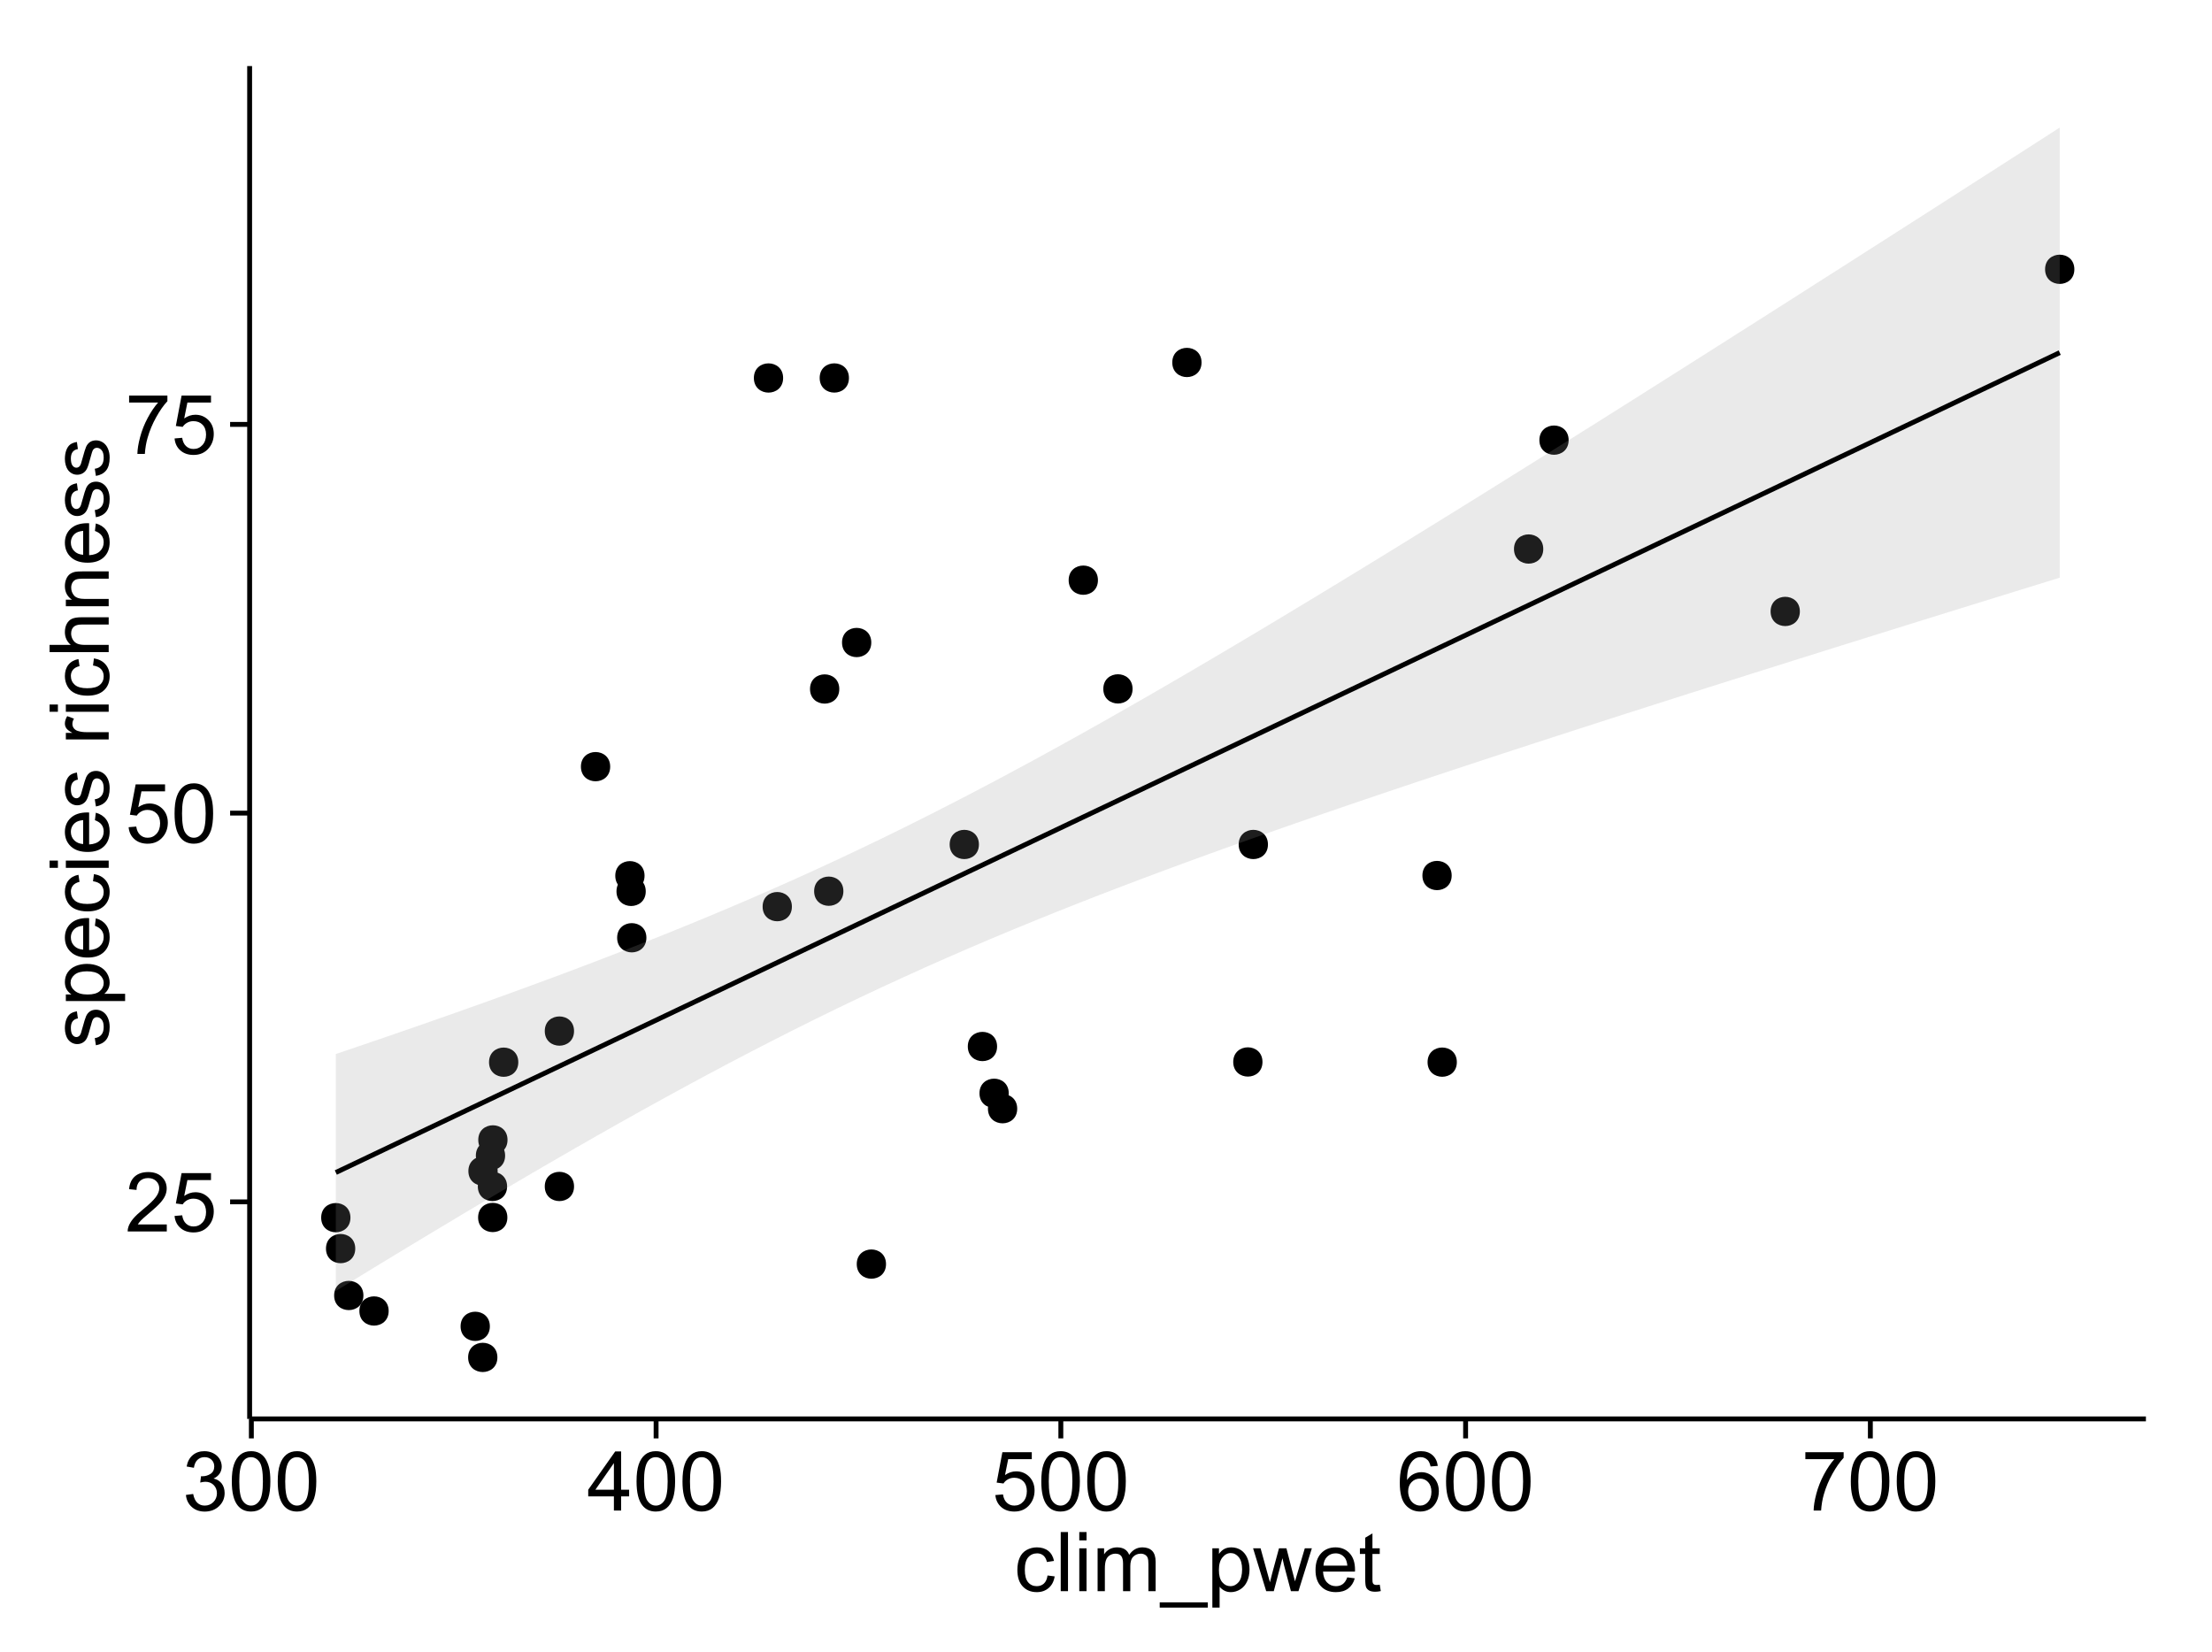 <?xml version="1.0" encoding="UTF-8"?>
<svg xmlns="http://www.w3.org/2000/svg" xmlns:xlink="http://www.w3.org/1999/xlink" width="482pt" height="360pt" viewBox="0 0 482 360" version="1.1">
<defs>
<g>
<symbol overflow="visible" id="glyph0-0">
<path style="stroke:none;" d="M 9.062 -1.52 L 9.062 0 L 0.547 0 C 0.531 -0.379 0.594 -0.742 0.73 -1.098 C 0.945 -1.676 1.293 -2.25 1.77 -2.812 C 2.246 -3.375 2.934 -4.023 3.84 -4.766 C 5.238 -5.906 6.188 -6.816 6.68 -7.492 C 7.172 -8.16 7.418 -8.793 7.418 -9.395 C 7.418 -10.02 7.191 -10.551 6.746 -10.98 C 6.293 -11.41 5.711 -11.625 4.992 -11.629 C 4.23 -11.625 3.621 -11.395 3.164 -10.941 C 2.703 -10.48 2.469 -9.848 2.469 -9.043 L 0.844 -9.211 C 0.953 -10.422 1.371 -11.344 2.102 -11.984 C 2.824 -12.617 3.801 -12.938 5.027 -12.938 C 6.262 -12.938 7.238 -12.594 7.961 -11.91 C 8.68 -11.223 9.039 -10.371 9.043 -9.359 C 9.039 -8.84 8.934 -8.336 8.727 -7.84 C 8.512 -7.34 8.164 -6.812 7.676 -6.266 C 7.188 -5.711 6.375 -4.957 5.238 -4 C 4.285 -3.199 3.676 -2.66 3.41 -2.379 C 3.141 -2.094 2.918 -1.805 2.742 -1.52 Z M 9.062 -1.52 "/>
</symbol>
<symbol overflow="visible" id="glyph0-1">
<path style="stroke:none;" d="M 0.746 -3.375 L 2.406 -3.516 C 2.527 -2.707 2.812 -2.098 3.266 -1.691 C 3.711 -1.281 4.254 -1.078 4.887 -1.082 C 5.648 -1.078 6.293 -1.363 6.82 -1.941 C 7.344 -2.512 7.605 -3.273 7.609 -4.227 C 7.605 -5.125 7.352 -5.84 6.848 -6.363 C 6.34 -6.883 5.676 -7.141 4.859 -7.145 C 4.344 -7.141 3.887 -7.027 3.48 -6.797 C 3.07 -6.566 2.746 -6.266 2.516 -5.898 L 1.027 -6.09 L 2.277 -12.711 L 8.684 -12.711 L 8.684 -11.195 L 3.543 -11.195 L 2.848 -7.734 C 3.621 -8.273 4.43 -8.543 5.281 -8.543 C 6.402 -8.543 7.352 -8.152 8.129 -7.371 C 8.898 -6.59 9.285 -5.586 9.289 -4.367 C 9.285 -3.195 8.945 -2.188 8.27 -1.344 C 7.441 -0.301 6.316 0.215 4.887 0.219 C 3.715 0.215 2.758 -0.109 2.016 -0.766 C 1.273 -1.418 0.848 -2.289 0.746 -3.375 Z M 0.746 -3.375 "/>
</symbol>
<symbol overflow="visible" id="glyph0-2">
<path style="stroke:none;" d="M 0.746 -6.355 C 0.742 -7.875 0.898 -9.102 1.215 -10.031 C 1.527 -10.961 1.996 -11.676 2.613 -12.18 C 3.23 -12.684 4.008 -12.938 4.949 -12.938 C 5.637 -12.938 6.242 -12.797 6.766 -12.52 C 7.285 -12.238 7.715 -11.836 8.059 -11.316 C 8.395 -10.789 8.664 -10.152 8.859 -9.398 C 9.051 -8.645 9.145 -7.629 9.148 -6.355 C 9.145 -4.84 8.992 -3.617 8.684 -2.691 C 8.371 -1.762 7.906 -1.047 7.289 -0.539 C 6.672 -0.035 5.891 0.215 4.949 0.219 C 3.703 0.215 2.727 -0.227 2.023 -1.117 C 1.168 -2.188 0.742 -3.934 0.746 -6.355 Z M 2.375 -6.355 C 2.371 -4.234 2.621 -2.824 3.117 -2.129 C 3.609 -1.426 4.219 -1.078 4.949 -1.082 C 5.672 -1.078 6.281 -1.43 6.781 -2.137 C 7.273 -2.836 7.523 -4.242 7.523 -6.355 C 7.523 -8.473 7.273 -9.883 6.781 -10.582 C 6.281 -11.277 5.664 -11.625 4.93 -11.629 C 4.199 -11.625 3.621 -11.316 3.191 -10.703 C 2.645 -9.918 2.371 -8.469 2.375 -6.355 Z M 2.375 -6.355 "/>
</symbol>
<symbol overflow="visible" id="glyph0-3">
<path style="stroke:none;" d="M 0.852 -11.195 L 0.852 -12.719 L 9.195 -12.719 L 9.195 -11.488 C 8.367 -10.613 7.555 -9.453 6.754 -8.008 C 5.945 -6.559 5.324 -5.07 4.887 -3.543 C 4.57 -2.461 4.367 -1.281 4.281 0 L 2.656 0 C 2.668 -1.012 2.867 -2.234 3.25 -3.672 C 3.629 -5.105 4.176 -6.492 4.891 -7.828 C 5.602 -9.16 6.359 -10.281 7.164 -11.195 Z M 0.852 -11.195 "/>
</symbol>
<symbol overflow="visible" id="glyph0-4">
<path style="stroke:none;" d="M 0.758 -3.402 L 2.336 -3.613 C 2.516 -2.711 2.824 -2.062 3.266 -1.672 C 3.699 -1.273 4.23 -1.078 4.859 -1.082 C 5.602 -1.078 6.23 -1.336 6.746 -1.855 C 7.254 -2.367 7.512 -3.004 7.516 -3.77 C 7.512 -4.492 7.273 -5.094 6.801 -5.566 C 6.324 -6.035 5.723 -6.27 4.992 -6.273 C 4.691 -6.27 4.316 -6.211 3.875 -6.102 L 4.051 -7.488 C 4.152 -7.473 4.238 -7.465 4.305 -7.469 C 4.977 -7.465 5.582 -7.641 6.125 -7.996 C 6.66 -8.344 6.93 -8.887 6.934 -9.625 C 6.93 -10.199 6.734 -10.68 6.344 -11.062 C 5.949 -11.445 5.441 -11.637 4.824 -11.637 C 4.207 -11.637 3.695 -11.441 3.285 -11.055 C 2.875 -10.668 2.613 -10.09 2.496 -9.316 L 0.914 -9.598 C 1.105 -10.656 1.543 -11.477 2.23 -12.062 C 2.914 -12.645 3.766 -12.938 4.789 -12.938 C 5.488 -12.938 6.137 -12.785 6.73 -12.484 C 7.32 -12.18 7.773 -11.77 8.09 -11.25 C 8.402 -10.727 8.559 -10.172 8.562 -9.59 C 8.559 -9.031 8.41 -8.523 8.113 -8.066 C 7.812 -7.609 7.371 -7.246 6.785 -6.977 C 7.547 -6.801 8.137 -6.438 8.562 -5.883 C 8.98 -5.328 9.191 -4.633 9.195 -3.805 C 9.191 -2.676 8.781 -1.723 7.965 -0.945 C 7.141 -0.164 6.105 0.223 4.852 0.227 C 3.719 0.223 2.777 -0.109 2.035 -0.781 C 1.285 -1.453 0.859 -2.328 0.758 -3.402 Z M 0.758 -3.402 "/>
</symbol>
<symbol overflow="visible" id="glyph0-5">
<path style="stroke:none;" d="M 5.82 0 L 5.82 -3.086 L 0.227 -3.086 L 0.227 -4.535 L 6.109 -12.883 L 7.398 -12.883 L 7.398 -4.535 L 9.141 -4.535 L 9.141 -3.086 L 7.398 -3.086 L 7.398 0 Z M 5.82 -4.535 L 5.82 -10.344 L 1.785 -4.535 Z M 5.82 -4.535 "/>
</symbol>
<symbol overflow="visible" id="glyph0-6">
<path style="stroke:none;" d="M 8.957 -9.73 L 7.383 -9.605 C 7.242 -10.223 7.043 -10.676 6.785 -10.961 C 6.355 -11.41 5.828 -11.637 5.203 -11.637 C 4.695 -11.637 4.25 -11.496 3.875 -11.215 C 3.375 -10.852 2.984 -10.32 2.695 -9.625 C 2.406 -8.926 2.258 -7.934 2.25 -6.645 C 2.629 -7.223 3.094 -7.652 3.645 -7.938 C 4.195 -8.215 4.773 -8.355 5.379 -8.359 C 6.434 -8.355 7.328 -7.969 8.07 -7.195 C 8.809 -6.418 9.18 -5.414 9.184 -4.184 C 9.18 -3.371 9.008 -2.617 8.66 -1.926 C 8.312 -1.23 7.832 -0.699 7.227 -0.332 C 6.613 0.035 5.922 0.215 5.148 0.219 C 3.828 0.215 2.754 -0.266 1.922 -1.234 C 1.09 -2.199 0.672 -3.797 0.676 -6.031 C 0.672 -8.516 1.133 -10.328 2.055 -11.461 C 2.855 -12.445 3.938 -12.938 5.301 -12.938 C 6.312 -12.938 7.141 -12.652 7.789 -12.086 C 8.434 -11.516 8.824 -10.73 8.957 -9.73 Z M 2.496 -4.176 C 2.496 -3.629 2.609 -3.105 2.844 -2.609 C 3.07 -2.109 3.395 -1.73 3.812 -1.473 C 4.227 -1.207 4.664 -1.078 5.125 -1.082 C 5.789 -1.078 6.363 -1.348 6.844 -1.891 C 7.324 -2.426 7.562 -3.156 7.566 -4.086 C 7.562 -4.973 7.328 -5.676 6.855 -6.191 C 6.379 -6.703 5.781 -6.961 5.062 -6.961 C 4.348 -6.961 3.738 -6.703 3.242 -6.191 C 2.742 -5.676 2.496 -5.004 2.496 -4.176 Z M 2.496 -4.176 "/>
</symbol>
<symbol overflow="visible" id="glyph0-7">
<path style="stroke:none;" d="M 7.277 -3.418 L 8.832 -3.219 C 8.66 -2.141 8.227 -1.301 7.527 -0.699 C 6.824 -0.09 5.965 0.211 4.949 0.211 C 3.668 0.211 2.641 -0.203 1.867 -1.039 C 1.09 -1.871 0.703 -3.07 0.703 -4.633 C 0.703 -5.637 0.867 -6.52 1.203 -7.277 C 1.531 -8.031 2.039 -8.598 2.727 -8.977 C 3.406 -9.355 4.152 -9.543 4.957 -9.547 C 5.969 -9.543 6.797 -9.289 7.441 -8.777 C 8.086 -8.262 8.5 -7.531 8.684 -6.594 L 7.145 -6.355 C 6.996 -6.98 6.738 -7.453 6.367 -7.77 C 5.992 -8.082 5.543 -8.238 5.02 -8.242 C 4.219 -8.238 3.57 -7.953 3.074 -7.387 C 2.574 -6.812 2.324 -5.91 2.328 -4.676 C 2.324 -3.422 2.566 -2.508 3.047 -1.941 C 3.527 -1.371 4.152 -1.09 4.93 -1.09 C 5.547 -1.09 6.066 -1.277 6.484 -1.66 C 6.898 -2.039 7.164 -2.625 7.277 -3.418 Z M 7.277 -3.418 "/>
</symbol>
<symbol overflow="visible" id="glyph0-8">
<path style="stroke:none;" d="M 1.152 0 L 1.152 -12.883 L 2.734 -12.883 L 2.734 0 Z M 1.152 0 "/>
</symbol>
<symbol overflow="visible" id="glyph0-9">
<path style="stroke:none;" d="M 1.195 -11.066 L 1.195 -12.883 L 2.777 -12.883 L 2.777 -11.066 Z M 1.195 0 L 1.195 -9.336 L 2.777 -9.336 L 2.777 0 Z M 1.195 0 "/>
</symbol>
<symbol overflow="visible" id="glyph0-10">
<path style="stroke:none;" d="M 1.188 0 L 1.188 -9.336 L 2.602 -9.336 L 2.602 -8.023 C 2.891 -8.477 3.277 -8.848 3.77 -9.129 C 4.254 -9.406 4.809 -9.543 5.43 -9.547 C 6.121 -9.543 6.688 -9.398 7.133 -9.113 C 7.57 -8.824 7.883 -8.426 8.07 -7.91 C 8.805 -9 9.766 -9.543 10.953 -9.547 C 11.875 -9.543 12.586 -9.289 13.086 -8.777 C 13.582 -8.262 13.832 -7.469 13.836 -6.406 L 13.836 0 L 12.262 0 L 12.262 -5.879 C 12.258 -6.508 12.207 -6.965 12.105 -7.246 C 12.004 -7.523 11.816 -7.746 11.547 -7.918 C 11.277 -8.082 10.961 -8.168 10.602 -8.172 C 9.941 -8.168 9.398 -7.949 8.965 -7.516 C 8.527 -7.078 8.309 -6.379 8.312 -5.422 L 8.312 0 L 6.734 0 L 6.734 -6.062 C 6.73 -6.762 6.602 -7.289 6.348 -7.645 C 6.086 -7.992 5.664 -8.168 5.078 -8.172 C 4.633 -8.168 4.223 -8.051 3.844 -7.82 C 3.465 -7.582 3.191 -7.238 3.023 -6.793 C 2.852 -6.34 2.766 -5.691 2.77 -4.844 L 2.77 0 Z M 1.188 0 "/>
</symbol>
<symbol overflow="visible" id="glyph0-11">
<path style="stroke:none;" d="M -0.273 3.578 L -0.273 2.434 L 10.211 2.434 L 10.211 3.578 Z M -0.273 3.578 "/>
</symbol>
<symbol overflow="visible" id="glyph0-12">
<path style="stroke:none;" d="M 1.188 3.578 L 1.188 -9.336 L 2.629 -9.336 L 2.629 -8.121 C 2.965 -8.594 3.348 -8.949 3.777 -9.188 C 4.203 -9.426 4.723 -9.543 5.336 -9.547 C 6.129 -9.543 6.832 -9.34 7.445 -8.93 C 8.051 -8.516 8.512 -7.934 8.824 -7.191 C 9.133 -6.441 9.285 -5.625 9.289 -4.738 C 9.285 -3.781 9.113 -2.922 8.773 -2.156 C 8.43 -1.391 7.934 -0.805 7.281 -0.398 C 6.625 0.008 5.938 0.211 5.219 0.211 C 4.691 0.211 4.219 0.102 3.801 -0.121 C 3.379 -0.344 3.035 -0.625 2.77 -0.969 L 2.77 3.578 Z M 2.617 -4.613 C 2.613 -3.41 2.855 -2.523 3.348 -1.949 C 3.832 -1.375 4.422 -1.09 5.117 -1.09 C 5.816 -1.09 6.418 -1.387 6.922 -1.98 C 7.418 -2.574 7.668 -3.496 7.672 -4.746 C 7.668 -5.934 7.426 -6.824 6.938 -7.418 C 6.445 -8.008 5.859 -8.301 5.188 -8.305 C 4.508 -8.301 3.91 -7.988 3.395 -7.359 C 2.871 -6.727 2.613 -5.809 2.617 -4.613 Z M 2.617 -4.613 "/>
</symbol>
<symbol overflow="visible" id="glyph0-13">
<path style="stroke:none;" d="M 2.91 0 L 0.055 -9.336 L 1.688 -9.336 L 3.172 -3.945 L 3.727 -1.941 C 3.75 -2.039 3.91 -2.684 4.211 -3.867 L 5.695 -9.336 L 7.32 -9.336 L 8.719 -3.922 L 9.184 -2.137 L 9.719 -3.938 L 11.32 -9.336 L 12.859 -9.336 L 9.941 0 L 8.297 0 L 6.812 -5.59 L 6.453 -7.18 L 4.562 0 Z M 2.91 0 "/>
</symbol>
<symbol overflow="visible" id="glyph0-14">
<path style="stroke:none;" d="M 7.578 -3.008 L 9.211 -2.805 C 8.953 -1.848 8.473 -1.105 7.777 -0.578 C 7.078 -0.051 6.188 0.211 5.105 0.211 C 3.738 0.211 2.656 -0.207 1.859 -1.051 C 1.055 -1.887 0.656 -3.066 0.66 -4.586 C 0.656 -6.156 1.059 -7.375 1.871 -8.246 C 2.676 -9.109 3.727 -9.543 5.02 -9.547 C 6.266 -9.543 7.285 -9.117 8.078 -8.27 C 8.867 -7.418 9.262 -6.223 9.266 -4.684 C 9.262 -4.586 9.258 -4.445 9.254 -4.262 L 2.293 -4.262 C 2.348 -3.234 2.641 -2.449 3.164 -1.906 C 3.684 -1.359 4.332 -1.09 5.117 -1.09 C 5.691 -1.09 6.188 -1.242 6.598 -1.547 C 7.008 -1.852 7.332 -2.336 7.578 -3.008 Z M 2.383 -5.562 L 7.594 -5.562 C 7.523 -6.344 7.324 -6.934 6.996 -7.328 C 6.492 -7.934 5.836 -8.238 5.035 -8.242 C 4.305 -8.238 3.695 -7.996 3.203 -7.512 C 2.707 -7.027 2.434 -6.375 2.383 -5.562 Z M 2.383 -5.562 "/>
</symbol>
<symbol overflow="visible" id="glyph0-15">
<path style="stroke:none;" d="M 4.641 -1.414 L 4.867 -0.016 C 4.422 0.078 4.023 0.121 3.672 0.125 C 3.098 0.121 2.652 0.035 2.336 -0.148 C 2.02 -0.328 1.797 -0.566 1.668 -0.863 C 1.539 -1.156 1.477 -1.781 1.477 -2.734 L 1.477 -8.102 L 0.316 -8.102 L 0.316 -9.336 L 1.477 -9.336 L 1.477 -11.645 L 3.051 -12.594 L 3.051 -9.336 L 4.641 -9.336 L 4.641 -8.102 L 3.051 -8.102 L 3.051 -2.645 C 3.047 -2.191 3.074 -1.902 3.133 -1.773 C 3.188 -1.645 3.277 -1.543 3.406 -1.465 C 3.527 -1.387 3.707 -1.348 3.945 -1.352 C 4.117 -1.348 4.352 -1.367 4.641 -1.414 Z M 4.641 -1.414 "/>
</symbol>
<symbol overflow="visible" id="glyph1-0">
<path style="stroke:none;" d="M -2.785 -0.555 L -3.031 -2.117 C -2.402 -2.203 -1.922 -2.449 -1.59 -2.852 C -1.254 -3.25 -1.09 -3.812 -1.09 -4.535 C -1.09 -5.262 -1.234 -5.801 -1.531 -6.152 C -1.824 -6.504 -2.172 -6.68 -2.574 -6.68 C -2.926 -6.68 -3.207 -6.523 -3.418 -6.215 C -3.555 -5.996 -3.734 -5.457 -3.953 -4.598 C -4.246 -3.434 -4.5 -2.629 -4.715 -2.184 C -4.926 -1.734 -5.223 -1.395 -5.602 -1.164 C -5.98 -0.93 -6.398 -0.812 -6.855 -0.816 C -7.27 -0.812 -7.652 -0.91 -8.012 -1.102 C -8.363 -1.293 -8.66 -1.551 -8.895 -1.883 C -9.074 -2.125 -9.227 -2.461 -9.355 -2.887 C -9.48 -3.309 -9.543 -3.766 -9.547 -4.254 C -9.543 -4.984 -9.438 -5.625 -9.23 -6.184 C -9.016 -6.734 -8.73 -7.145 -8.371 -7.41 C -8.008 -7.672 -7.527 -7.852 -6.926 -7.953 L -6.715 -6.406 C -7.195 -6.332 -7.57 -6.129 -7.84 -5.797 C -8.105 -5.457 -8.238 -4.98 -8.242 -4.367 C -8.238 -3.637 -8.117 -3.121 -7.883 -2.812 C -7.641 -2.5 -7.359 -2.344 -7.039 -2.348 C -6.832 -2.344 -6.648 -2.406 -6.484 -2.539 C -6.312 -2.664 -6.172 -2.867 -6.062 -3.148 C -6.004 -3.301 -5.871 -3.766 -5.66 -4.543 C -5.359 -5.66 -5.113 -6.441 -4.926 -6.887 C -4.734 -7.324 -4.457 -7.672 -4.094 -7.926 C -3.73 -8.176 -3.281 -8.301 -2.742 -8.305 C -2.211 -8.301 -1.711 -8.148 -1.25 -7.844 C -0.781 -7.535 -0.422 -7.09 -0.172 -6.512 C 0.086 -5.926 0.211 -5.27 0.211 -4.543 C 0.211 -3.328 -0.039 -2.406 -0.543 -1.77 C -1.047 -1.133 -1.793 -0.727 -2.785 -0.555 Z M -2.785 -0.555 "/>
</symbol>
<symbol overflow="visible" id="glyph1-1">
<path style="stroke:none;" d="M 3.578 -1.188 L -9.336 -1.188 L -9.336 -2.629 L -8.121 -2.629 C -8.594 -2.965 -8.949 -3.348 -9.188 -3.777 C -9.426 -4.203 -9.543 -4.723 -9.547 -5.336 C -9.543 -6.129 -9.34 -6.832 -8.93 -7.445 C -8.516 -8.051 -7.934 -8.512 -7.191 -8.824 C -6.441 -9.133 -5.625 -9.285 -4.738 -9.289 C -3.781 -9.285 -2.922 -9.113 -2.156 -8.773 C -1.391 -8.43 -0.805 -7.934 -0.398 -7.281 C 0.008 -6.625 0.211 -5.938 0.211 -5.219 C 0.211 -4.691 0.102 -4.219 -0.121 -3.801 C -0.344 -3.379 -0.625 -3.035 -0.965 -2.77 L 3.578 -2.77 Z M -4.613 -2.621 C -3.41 -2.613 -2.523 -2.855 -1.949 -3.348 C -1.375 -3.832 -1.09 -4.422 -1.09 -5.117 C -1.09 -5.816 -1.387 -6.418 -1.98 -6.922 C -2.574 -7.418 -3.496 -7.668 -4.746 -7.672 C -5.934 -7.668 -6.824 -7.426 -7.418 -6.938 C -8.008 -6.449 -8.301 -5.863 -8.305 -5.188 C -8.301 -4.508 -7.988 -3.914 -7.359 -3.398 C -6.727 -2.879 -5.809 -2.617 -4.613 -2.621 Z M -4.613 -2.621 "/>
</symbol>
<symbol overflow="visible" id="glyph1-2">
<path style="stroke:none;" d="M -3.004 -7.578 L -2.805 -9.211 C -1.848 -8.953 -1.105 -8.473 -0.578 -7.777 C -0.051 -7.078 0.211 -6.188 0.211 -5.105 C 0.211 -3.738 -0.207 -2.656 -1.051 -1.859 C -1.887 -1.055 -3.066 -0.656 -4.586 -0.66 C -6.156 -0.656 -7.375 -1.059 -8.246 -1.871 C -9.109 -2.676 -9.543 -3.727 -9.547 -5.02 C -9.543 -6.266 -9.117 -7.285 -8.27 -8.078 C -7.418 -8.867 -6.223 -9.262 -4.684 -9.266 C -4.586 -9.262 -4.445 -9.258 -4.262 -9.254 L -4.262 -2.293 C -3.234 -2.348 -2.449 -2.641 -1.906 -3.164 C -1.359 -3.684 -1.09 -4.332 -1.09 -5.117 C -1.09 -5.691 -1.242 -6.188 -1.547 -6.598 C -1.852 -7.008 -2.336 -7.332 -3.004 -7.578 Z M -5.562 -2.383 L -5.562 -7.594 C -6.344 -7.523 -6.934 -7.324 -7.328 -6.996 C -7.934 -6.492 -8.238 -5.836 -8.242 -5.035 C -8.238 -4.305 -7.996 -3.695 -7.512 -3.203 C -7.027 -2.707 -6.375 -2.434 -5.562 -2.383 Z M -5.562 -2.383 "/>
</symbol>
<symbol overflow="visible" id="glyph1-3">
<path style="stroke:none;" d="M -3.418 -7.277 L -3.215 -8.832 C -2.141 -8.66 -1.301 -8.227 -0.699 -7.527 C -0.09 -6.824 0.211 -5.965 0.211 -4.949 C 0.211 -3.668 -0.203 -2.641 -1.039 -1.867 C -1.871 -1.09 -3.07 -0.703 -4.633 -0.703 C -5.637 -0.703 -6.52 -0.867 -7.277 -1.203 C -8.031 -1.535 -8.598 -2.047 -8.977 -2.73 C -9.355 -3.41 -9.543 -4.152 -9.547 -4.957 C -9.543 -5.969 -9.289 -6.797 -8.777 -7.441 C -8.262 -8.086 -7.531 -8.5 -6.59 -8.684 L -6.355 -7.145 C -6.98 -6.996 -7.453 -6.738 -7.77 -6.367 C -8.082 -5.992 -8.238 -5.543 -8.242 -5.02 C -8.238 -4.219 -7.953 -3.57 -7.387 -3.074 C -6.812 -2.574 -5.91 -2.324 -4.676 -2.328 C -3.422 -2.324 -2.508 -2.566 -1.941 -3.047 C -1.371 -3.527 -1.09 -4.152 -1.09 -4.93 C -1.09 -5.547 -1.277 -6.066 -1.66 -6.484 C -2.035 -6.898 -2.621 -7.164 -3.418 -7.277 Z M -3.418 -7.277 "/>
</symbol>
<symbol overflow="visible" id="glyph1-4">
<path style="stroke:none;" d="M -11.066 -1.195 L -12.883 -1.195 L -12.883 -2.777 L -11.066 -2.777 Z M 0 -1.195 L -9.336 -1.195 L -9.336 -2.777 L 0 -2.777 Z M 0 -1.195 "/>
</symbol>
<symbol overflow="visible" id="glyph1-5">
<path style="stroke:none;" d=""/>
</symbol>
<symbol overflow="visible" id="glyph1-6">
<path style="stroke:none;" d="M 0 -1.168 L -9.336 -1.168 L -9.336 -2.594 L -7.918 -2.594 C -8.578 -2.953 -9.016 -3.289 -9.23 -3.598 C -9.438 -3.906 -9.543 -4.242 -9.547 -4.613 C -9.543 -5.145 -9.375 -5.688 -9.035 -6.242 L -7.566 -5.695 C -7.793 -5.309 -7.91 -4.922 -7.91 -4.535 C -7.91 -4.188 -7.805 -3.875 -7.598 -3.602 C -7.387 -3.324 -7.098 -3.129 -6.734 -3.016 C -6.168 -2.836 -5.555 -2.746 -4.887 -2.75 L 0 -2.75 Z M 0 -1.168 "/>
</symbol>
<symbol overflow="visible" id="glyph1-7">
<path style="stroke:none;" d="M 0 -1.188 L -12.883 -1.188 L -12.883 -2.77 L -8.262 -2.77 C -9.117 -3.504 -9.543 -4.434 -9.547 -5.562 C -9.543 -6.25 -9.406 -6.852 -9.137 -7.363 C -8.859 -7.871 -8.484 -8.234 -8.004 -8.457 C -7.523 -8.676 -6.824 -8.789 -5.914 -8.789 L 0 -8.789 L 0 -7.207 L -5.914 -7.207 C -6.703 -7.207 -7.281 -7.035 -7.641 -6.691 C -8 -6.348 -8.18 -5.863 -8.184 -5.238 C -8.18 -4.77 -8.059 -4.328 -7.816 -3.914 C -7.574 -3.5 -7.242 -3.203 -6.828 -3.031 C -6.406 -2.852 -5.832 -2.766 -5.105 -2.77 L 0 -2.77 Z M 0 -1.188 "/>
</symbol>
<symbol overflow="visible" id="glyph1-8">
<path style="stroke:none;" d="M 0 -1.188 L -9.336 -1.188 L -9.336 -2.609 L -8.008 -2.609 C -9.031 -3.293 -9.543 -4.285 -9.547 -5.582 C -9.543 -6.141 -9.441 -6.656 -9.242 -7.133 C -9.035 -7.602 -8.77 -7.957 -8.445 -8.191 C -8.113 -8.426 -7.727 -8.59 -7.277 -8.684 C -6.98 -8.742 -6.465 -8.77 -5.738 -8.773 L 0 -8.773 L 0 -7.188 L -5.68 -7.188 C -6.32 -7.184 -6.801 -7.121 -7.121 -7.004 C -7.438 -6.879 -7.695 -6.66 -7.887 -6.348 C -8.074 -6.031 -8.168 -5.664 -8.172 -5.246 C -8.168 -4.57 -7.953 -3.992 -7.531 -3.504 C -7.102 -3.012 -6.293 -2.766 -5.098 -2.77 L 0 -2.77 Z M 0 -1.188 "/>
</symbol>
</g>
<clipPath id="clip1">
  <path d="M 54.395 14.398 L 468.602 14.398 L 468.602 310.164 L 54.395 310.164 Z M 54.395 14.398 "/>
</clipPath>
</defs>
<g id="surface496">
<rect x="0" y="0" width="482" height="360" style="fill:rgb(100%,100%,100%);fill-opacity:1;stroke:none;"/>
<rect x="0" y="0" width="482" height="360" style="fill:rgb(100%,100%,100%);fill-opacity:1;stroke:none;"/>
<path style="fill:none;stroke-width:1.063;stroke-linecap:round;stroke-linejoin:round;stroke:rgb(100%,100%,100%);stroke-opacity:1;stroke-miterlimit:10;" d="M 0 360 L 482 360 L 482 0 L 0 0 Z M 0 360 "/>
<g clip-path="url(#clip1)" clip-rule="nonzero">
<path style=" stroke:none;fill-rule:nonzero;fill:rgb(100%,100%,100%);fill-opacity:1;" d="M 54.395 309.168 L 467.602 309.168 L 467.602 14.402 L 54.395 14.402 Z M 54.395 309.168 "/>
<path style=" stroke:none;fill-rule:nonzero;fill:rgb(0%,0%,0%);fill-opacity:1;" d="M 182.715 194.188 C 182.715 197.02 178.465 197.02 178.465 194.188 C 178.465 191.352 182.715 191.352 182.715 194.188 "/>
<path style=" stroke:none;fill-rule:nonzero;fill:rgb(0%,0%,0%);fill-opacity:1;" d="M 216.199 228.023 C 216.199 230.859 211.949 230.859 211.949 228.023 C 211.949 225.191 216.199 225.191 216.199 228.023 "/>
<path style=" stroke:none;fill-rule:nonzero;fill:rgb(0%,0%,0%);fill-opacity:1;" d="M 192.004 275.434 C 192.004 278.27 187.75 278.27 187.75 275.434 C 187.75 272.598 192.004 272.598 192.004 275.434 "/>
<path style=" stroke:none;fill-rule:nonzero;fill:rgb(0%,0%,0%);fill-opacity:1;" d="M 212.246 184.004 C 212.246 186.84 207.996 186.84 207.996 184.004 C 207.996 181.168 212.246 181.168 212.246 184.004 "/>
<path style=" stroke:none;fill-rule:nonzero;fill:rgb(0%,0%,0%);fill-opacity:1;" d="M 188.793 140 C 188.793 142.836 184.543 142.836 184.543 140 C 184.543 137.164 188.793 137.164 188.793 140 "/>
<path style=" stroke:none;fill-rule:nonzero;fill:rgb(0%,0%,0%);fill-opacity:1;" d="M 171.492 197.551 C 171.492 200.383 167.238 200.383 167.238 197.551 C 167.238 194.715 171.492 194.715 171.492 197.551 "/>
<path style=" stroke:none;fill-rule:nonzero;fill:rgb(0%,0%,0%);fill-opacity:1;" d="M 169.582 82.359 C 169.582 85.195 165.332 85.195 165.332 82.359 C 165.332 79.523 169.582 79.523 169.582 82.359 "/>
<path style=" stroke:none;fill-rule:nonzero;fill:rgb(0%,0%,0%);fill-opacity:1;" d="M 238.18 126.418 C 238.18 129.254 233.926 129.254 233.926 126.418 C 233.926 123.582 238.18 123.582 238.18 126.418 "/>
<path style=" stroke:none;fill-rule:nonzero;fill:rgb(0%,0%,0%);fill-opacity:1;" d="M 274.035 231.391 C 274.035 234.227 269.785 234.227 269.785 231.391 C 269.785 228.555 274.035 228.555 274.035 231.391 "/>
<path style=" stroke:none;fill-rule:nonzero;fill:rgb(0%,0%,0%);fill-opacity:1;" d="M 218.746 238.219 C 218.746 241.051 214.492 241.051 214.492 238.219 C 214.492 235.383 218.746 235.383 218.746 238.219 "/>
<path style=" stroke:none;fill-rule:nonzero;fill:rgb(0%,0%,0%);fill-opacity:1;" d="M 245.727 150.105 C 245.727 152.938 241.477 152.938 241.477 150.105 C 241.477 147.27 245.727 147.27 245.727 150.105 "/>
<path style=" stroke:none;fill-rule:nonzero;fill:rgb(0%,0%,0%);fill-opacity:1;" d="M 275.227 184.004 C 275.227 186.836 270.973 186.836 270.973 184.004 C 270.973 181.168 275.227 181.168 275.227 184.004 "/>
<path style=" stroke:none;fill-rule:nonzero;fill:rgb(0%,0%,0%);fill-opacity:1;" d="M 139.648 194.227 C 139.648 197.059 135.395 197.059 135.395 194.227 C 135.395 191.391 139.648 191.391 139.648 194.227 "/>
<path style=" stroke:none;fill-rule:nonzero;fill:rgb(0%,0%,0%);fill-opacity:1;" d="M 335.219 119.625 C 335.219 122.461 330.965 122.461 330.965 119.625 C 330.965 116.793 335.219 116.793 335.219 119.625 "/>
<path style=" stroke:none;fill-rule:nonzero;fill:rgb(0%,0%,0%);fill-opacity:1;" d="M 340.75 95.902 C 340.75 98.738 336.496 98.738 336.496 95.902 C 336.496 93.066 340.75 93.066 340.75 95.902 "/>
<path style=" stroke:none;fill-rule:nonzero;fill:rgb(0%,0%,0%);fill-opacity:1;" d="M 111.875 231.445 C 111.875 234.277 107.621 234.277 107.621 231.445 C 107.621 228.609 111.875 228.609 111.875 231.445 "/>
<path style=" stroke:none;fill-rule:nonzero;fill:rgb(0%,0%,0%);fill-opacity:1;" d="M 109.004 251.801 C 109.004 254.633 104.754 254.633 104.754 251.801 C 104.754 248.965 109.004 248.965 109.004 251.801 "/>
<path style=" stroke:none;fill-rule:nonzero;fill:rgb(0%,0%,0%);fill-opacity:1;" d="M 183.926 82.355 C 183.926 85.191 179.672 85.191 179.672 82.355 C 179.672 79.523 183.926 79.523 183.926 82.355 "/>
<path style=" stroke:none;fill-rule:nonzero;fill:rgb(0%,0%,0%);fill-opacity:1;" d="M 131.898 167.047 C 131.898 169.883 127.645 169.883 127.645 167.047 C 127.645 164.211 131.898 164.211 131.898 167.047 "/>
<path style=" stroke:none;fill-rule:nonzero;fill:rgb(0%,0%,0%);fill-opacity:1;" d="M 220.59 241.578 C 220.59 244.41 216.336 244.41 216.336 241.578 C 216.336 238.742 220.59 238.742 220.59 241.578 "/>
<path style=" stroke:none;fill-rule:nonzero;fill:rgb(0%,0%,0%);fill-opacity:1;" d="M 181.82 150.129 C 181.82 152.961 177.566 152.961 177.566 150.129 C 177.566 147.293 181.82 147.293 181.82 150.129 "/>
<path style=" stroke:none;fill-rule:nonzero;fill:rgb(0%,0%,0%);fill-opacity:1;" d="M 260.758 78.98 C 260.758 81.812 256.508 81.812 256.508 78.98 C 256.508 76.145 260.758 76.145 260.758 78.98 "/>
<path style=" stroke:none;fill-rule:nonzero;fill:rgb(0%,0%,0%);fill-opacity:1;" d="M 107.375 255.164 C 107.375 257.996 103.125 257.996 103.125 255.164 C 103.125 252.328 107.375 252.328 107.375 255.164 "/>
<path style=" stroke:none;fill-rule:nonzero;fill:rgb(0%,0%,0%);fill-opacity:1;" d="M 107.32 295.77 C 107.32 298.602 103.066 298.602 103.066 295.77 C 103.066 292.934 107.32 292.934 107.32 295.77 "/>
<path style=" stroke:none;fill-rule:nonzero;fill:rgb(0%,0%,0%);fill-opacity:1;" d="M 450.945 58.68 C 450.945 61.512 446.691 61.512 446.691 58.68 C 446.691 55.844 450.945 55.844 450.945 58.68 "/>
<path style=" stroke:none;fill-rule:nonzero;fill:rgb(0%,0%,0%);fill-opacity:1;" d="M 391.133 133.227 C 391.133 136.062 386.879 136.062 386.879 133.227 C 386.879 130.391 391.133 130.391 391.133 133.227 "/>
<path style=" stroke:none;fill-rule:nonzero;fill:rgb(0%,0%,0%);fill-opacity:1;" d="M 109.527 248.375 C 109.527 251.211 105.277 251.211 105.277 248.375 C 105.277 245.539 109.527 245.539 109.527 248.375 "/>
<path style=" stroke:none;fill-rule:nonzero;fill:rgb(0%,0%,0%);fill-opacity:1;" d="M 109.492 265.281 C 109.492 268.113 105.242 268.113 105.242 265.281 C 105.242 262.445 109.492 262.445 109.492 265.281 "/>
<path style=" stroke:none;fill-rule:nonzero;fill:rgb(0%,0%,0%);fill-opacity:1;" d="M 124.023 224.66 C 124.023 227.496 119.77 227.496 119.77 224.66 C 119.77 221.828 124.023 221.828 124.023 224.66 "/>
<path style=" stroke:none;fill-rule:nonzero;fill:rgb(0%,0%,0%);fill-opacity:1;" d="M 124.023 258.52 C 124.023 261.355 119.77 261.355 119.77 258.52 C 119.77 255.688 124.023 255.688 124.023 258.52 "/>
<path style=" stroke:none;fill-rule:nonzero;fill:rgb(0%,0%,0%);fill-opacity:1;" d="M 315.262 190.77 C 315.262 193.602 311.008 193.602 311.008 190.77 C 311.008 187.934 315.262 187.934 315.262 190.77 "/>
<path style=" stroke:none;fill-rule:nonzero;fill:rgb(0%,0%,0%);fill-opacity:1;" d="M 316.387 231.434 C 316.387 234.27 312.133 234.27 312.133 231.434 C 312.133 228.598 316.387 228.598 316.387 231.434 "/>
<path style=" stroke:none;fill-rule:nonzero;fill:rgb(0%,0%,0%);fill-opacity:1;" d="M 109.43 258.516 C 109.43 261.352 105.18 261.352 105.18 258.516 C 105.18 255.684 109.43 255.684 109.43 258.516 "/>
<path style=" stroke:none;fill-rule:nonzero;fill:rgb(0%,0%,0%);fill-opacity:1;" d="M 105.68 289 C 105.68 291.836 101.426 291.836 101.426 289 C 101.426 286.164 105.68 286.164 105.68 289 "/>
<path style=" stroke:none;fill-rule:nonzero;fill:rgb(0%,0%,0%);fill-opacity:1;" d="M 139.383 190.816 C 139.383 193.648 135.133 193.648 135.133 190.816 C 135.133 187.98 139.383 187.98 139.383 190.816 "/>
<path style=" stroke:none;fill-rule:nonzero;fill:rgb(0%,0%,0%);fill-opacity:1;" d="M 139.789 204.332 C 139.789 207.168 135.539 207.168 135.539 204.332 C 135.539 201.496 139.789 201.496 139.789 204.332 "/>
<path style=" stroke:none;fill-rule:nonzero;fill:rgb(0%,0%,0%);fill-opacity:1;" d="M 75.301 265.32 C 75.301 268.152 71.051 268.152 71.051 265.32 C 71.051 262.484 75.301 262.484 75.301 265.32 "/>
<path style=" stroke:none;fill-rule:nonzero;fill:rgb(0%,0%,0%);fill-opacity:1;" d="M 78.125 282.273 C 78.125 285.109 73.871 285.109 73.871 282.273 C 73.871 279.441 78.125 279.441 78.125 282.273 "/>
<path style=" stroke:none;fill-rule:nonzero;fill:rgb(0%,0%,0%);fill-opacity:1;" d="M 76.348 272.059 C 76.348 274.891 72.094 274.891 72.094 272.059 C 72.094 269.223 76.348 269.223 76.348 272.059 "/>
<path style=" stroke:none;fill-rule:nonzero;fill:rgb(0%,0%,0%);fill-opacity:1;" d="M 83.629 285.656 C 83.629 288.492 79.375 288.492 79.375 285.656 C 79.375 282.82 83.629 282.82 83.629 285.656 "/>
<path style=" stroke:none;fill-rule:nonzero;fill:rgb(0%,0%,0%);fill-opacity:1;" d="M 183.777 194.188 C 183.777 198.438 177.402 198.438 177.402 194.188 C 177.402 189.934 183.777 189.934 183.777 194.188 "/>
<path style=" stroke:none;fill-rule:nonzero;fill:rgb(0%,0%,0%);fill-opacity:1;" d="M 217.266 228.023 C 217.266 232.277 210.887 232.277 210.887 228.023 C 210.887 223.773 217.266 223.773 217.266 228.023 "/>
<path style=" stroke:none;fill-rule:nonzero;fill:rgb(0%,0%,0%);fill-opacity:1;" d="M 193.066 275.434 C 193.066 279.688 186.688 279.688 186.688 275.434 C 186.688 271.184 193.066 271.184 193.066 275.434 "/>
<path style=" stroke:none;fill-rule:nonzero;fill:rgb(0%,0%,0%);fill-opacity:1;" d="M 213.309 184.004 C 213.309 188.254 206.934 188.254 206.934 184.004 C 206.934 179.75 213.309 179.75 213.309 184.004 "/>
<path style=" stroke:none;fill-rule:nonzero;fill:rgb(0%,0%,0%);fill-opacity:1;" d="M 189.855 140 C 189.855 144.25 183.48 144.25 183.48 140 C 183.48 135.746 189.855 135.746 189.855 140 "/>
<path style=" stroke:none;fill-rule:nonzero;fill:rgb(0%,0%,0%);fill-opacity:1;" d="M 172.555 197.551 C 172.555 201.801 166.176 201.801 166.176 197.551 C 166.176 193.297 172.555 193.297 172.555 197.551 "/>
<path style=" stroke:none;fill-rule:nonzero;fill:rgb(0%,0%,0%);fill-opacity:1;" d="M 170.645 82.359 C 170.645 86.613 164.27 86.613 164.27 82.359 C 164.27 78.109 170.645 78.109 170.645 82.359 "/>
<path style=" stroke:none;fill-rule:nonzero;fill:rgb(0%,0%,0%);fill-opacity:1;" d="M 239.242 126.418 C 239.242 130.668 232.863 130.668 232.863 126.418 C 232.863 122.164 239.242 122.164 239.242 126.418 "/>
<path style=" stroke:none;fill-rule:nonzero;fill:rgb(0%,0%,0%);fill-opacity:1;" d="M 275.098 231.391 C 275.098 235.645 268.723 235.645 268.723 231.391 C 268.723 227.141 275.098 227.141 275.098 231.391 "/>
<path style=" stroke:none;fill-rule:nonzero;fill:rgb(0%,0%,0%);fill-opacity:1;" d="M 219.809 238.219 C 219.809 242.469 213.43 242.469 213.43 238.219 C 213.43 233.965 219.809 233.965 219.809 238.219 "/>
<path style=" stroke:none;fill-rule:nonzero;fill:rgb(0%,0%,0%);fill-opacity:1;" d="M 246.789 150.105 C 246.789 154.355 240.414 154.355 240.414 150.105 C 240.414 145.852 246.789 145.852 246.789 150.105 "/>
<path style=" stroke:none;fill-rule:nonzero;fill:rgb(0%,0%,0%);fill-opacity:1;" d="M 276.289 184.004 C 276.289 188.254 269.91 188.254 269.91 184.004 C 269.91 179.75 276.289 179.75 276.289 184.004 "/>
<path style=" stroke:none;fill-rule:nonzero;fill:rgb(0%,0%,0%);fill-opacity:1;" d="M 140.711 194.227 C 140.711 198.477 134.332 198.477 134.332 194.227 C 134.332 189.973 140.711 189.973 140.711 194.227 "/>
<path style=" stroke:none;fill-rule:nonzero;fill:rgb(0%,0%,0%);fill-opacity:1;" d="M 336.281 119.625 C 336.281 123.879 329.902 123.879 329.902 119.625 C 329.902 115.375 336.281 115.375 336.281 119.625 "/>
<path style=" stroke:none;fill-rule:nonzero;fill:rgb(0%,0%,0%);fill-opacity:1;" d="M 341.812 95.902 C 341.812 100.156 335.434 100.156 335.434 95.902 C 335.434 91.652 341.812 91.652 341.812 95.902 "/>
<path style=" stroke:none;fill-rule:nonzero;fill:rgb(0%,0%,0%);fill-opacity:1;" d="M 112.938 231.445 C 112.938 235.695 106.559 235.695 106.559 231.445 C 106.559 227.191 112.938 227.191 112.938 231.445 "/>
<path style=" stroke:none;fill-rule:nonzero;fill:rgb(0%,0%,0%);fill-opacity:1;" d="M 110.066 251.801 C 110.066 256.051 103.688 256.051 103.688 251.801 C 103.688 247.547 110.066 247.547 110.066 251.801 "/>
<path style=" stroke:none;fill-rule:nonzero;fill:rgb(0%,0%,0%);fill-opacity:1;" d="M 184.988 82.355 C 184.988 86.609 178.609 86.609 178.609 82.355 C 178.609 78.105 184.988 78.105 184.988 82.355 "/>
<path style=" stroke:none;fill-rule:nonzero;fill:rgb(0%,0%,0%);fill-opacity:1;" d="M 132.961 167.047 C 132.961 171.301 126.582 171.301 126.582 167.047 C 126.582 162.797 132.961 162.797 132.961 167.047 "/>
<path style=" stroke:none;fill-rule:nonzero;fill:rgb(0%,0%,0%);fill-opacity:1;" d="M 221.652 241.578 C 221.652 245.828 215.273 245.828 215.273 241.578 C 215.273 237.324 221.652 237.324 221.652 241.578 "/>
<path style=" stroke:none;fill-rule:nonzero;fill:rgb(0%,0%,0%);fill-opacity:1;" d="M 182.883 150.129 C 182.883 154.379 176.504 154.379 176.504 150.129 C 176.504 145.875 182.883 145.875 182.883 150.129 "/>
<path style=" stroke:none;fill-rule:nonzero;fill:rgb(0%,0%,0%);fill-opacity:1;" d="M 261.82 78.98 C 261.82 83.23 255.441 83.23 255.441 78.98 C 255.441 74.727 261.82 74.727 261.82 78.98 "/>
<path style=" stroke:none;fill-rule:nonzero;fill:rgb(0%,0%,0%);fill-opacity:1;" d="M 108.441 255.164 C 108.441 259.414 102.062 259.414 102.062 255.164 C 102.062 250.91 108.441 250.91 108.441 255.164 "/>
<path style=" stroke:none;fill-rule:nonzero;fill:rgb(0%,0%,0%);fill-opacity:1;" d="M 108.383 295.77 C 108.383 300.02 102.004 300.02 102.004 295.77 C 102.004 291.516 108.383 291.516 108.383 295.77 "/>
<path style=" stroke:none;fill-rule:nonzero;fill:rgb(0%,0%,0%);fill-opacity:1;" d="M 452.008 58.68 C 452.008 62.93 445.629 62.93 445.629 58.68 C 445.629 54.426 452.008 54.426 452.008 58.68 "/>
<path style=" stroke:none;fill-rule:nonzero;fill:rgb(0%,0%,0%);fill-opacity:1;" d="M 392.195 133.227 C 392.195 137.48 385.816 137.48 385.816 133.227 C 385.816 128.977 392.195 128.977 392.195 133.227 "/>
<path style=" stroke:none;fill-rule:nonzero;fill:rgb(0%,0%,0%);fill-opacity:1;" d="M 110.59 248.375 C 110.59 252.629 104.215 252.629 104.215 248.375 C 104.215 244.125 110.59 244.125 110.59 248.375 "/>
<path style=" stroke:none;fill-rule:nonzero;fill:rgb(0%,0%,0%);fill-opacity:1;" d="M 110.555 265.281 C 110.555 269.531 104.18 269.531 104.18 265.281 C 104.18 261.027 110.555 261.027 110.555 265.281 "/>
<path style=" stroke:none;fill-rule:nonzero;fill:rgb(0%,0%,0%);fill-opacity:1;" d="M 125.086 224.66 C 125.086 228.914 118.707 228.914 118.707 224.66 C 118.707 220.41 125.086 220.41 125.086 224.66 "/>
<path style=" stroke:none;fill-rule:nonzero;fill:rgb(0%,0%,0%);fill-opacity:1;" d="M 125.086 258.52 C 125.086 262.773 118.707 262.773 118.707 258.52 C 118.707 254.27 125.086 254.27 125.086 258.52 "/>
<path style=" stroke:none;fill-rule:nonzero;fill:rgb(0%,0%,0%);fill-opacity:1;" d="M 316.324 190.77 C 316.324 195.02 309.945 195.02 309.945 190.77 C 309.945 186.516 316.324 186.516 316.324 190.77 "/>
<path style=" stroke:none;fill-rule:nonzero;fill:rgb(0%,0%,0%);fill-opacity:1;" d="M 317.449 231.434 C 317.449 235.684 311.07 235.684 311.07 231.434 C 311.07 227.18 317.449 227.18 317.449 231.434 "/>
<path style=" stroke:none;fill-rule:nonzero;fill:rgb(0%,0%,0%);fill-opacity:1;" d="M 110.496 258.516 C 110.496 262.77 104.117 262.77 104.117 258.516 C 104.117 254.266 110.496 254.266 110.496 258.516 "/>
<path style=" stroke:none;fill-rule:nonzero;fill:rgb(0%,0%,0%);fill-opacity:1;" d="M 106.742 289 C 106.742 293.25 100.363 293.25 100.363 289 C 100.363 284.746 106.742 284.746 106.742 289 "/>
<path style=" stroke:none;fill-rule:nonzero;fill:rgb(0%,0%,0%);fill-opacity:1;" d="M 140.449 190.816 C 140.449 195.066 134.07 195.066 134.07 190.816 C 134.07 186.562 140.449 186.562 140.449 190.816 "/>
<path style=" stroke:none;fill-rule:nonzero;fill:rgb(0%,0%,0%);fill-opacity:1;" d="M 140.852 204.332 C 140.852 208.582 134.477 208.582 134.477 204.332 C 134.477 200.078 140.852 200.078 140.852 204.332 "/>
<path style=" stroke:none;fill-rule:nonzero;fill:rgb(0%,0%,0%);fill-opacity:1;" d="M 76.363 265.32 C 76.363 269.57 69.984 269.57 69.984 265.32 C 69.984 261.066 76.363 261.066 76.363 265.32 "/>
<path style=" stroke:none;fill-rule:nonzero;fill:rgb(0%,0%,0%);fill-opacity:1;" d="M 79.188 282.273 C 79.188 286.527 72.809 286.527 72.809 282.273 C 72.809 278.023 79.188 278.023 79.188 282.273 "/>
<path style=" stroke:none;fill-rule:nonzero;fill:rgb(0%,0%,0%);fill-opacity:1;" d="M 77.41 272.059 C 77.41 276.309 71.031 276.309 71.031 272.059 C 71.031 267.805 77.41 267.805 77.41 272.059 "/>
<path style=" stroke:none;fill-rule:nonzero;fill:rgb(0%,0%,0%);fill-opacity:1;" d="M 84.691 285.656 C 84.691 289.906 78.312 289.906 78.312 285.656 C 78.312 281.402 84.691 281.402 84.691 285.656 "/>
<path style=" stroke:none;fill-rule:nonzero;fill:rgb(60%,60%,60%);fill-opacity:0.2;" d="M 73.176 229.664 L 77.93 228.051 L 82.684 226.43 L 87.441 224.793 L 92.195 223.145 L 96.949 221.477 L 101.703 219.797 L 106.461 218.102 L 111.215 216.387 L 115.969 214.648 L 120.727 212.895 L 125.48 211.113 L 130.234 209.309 L 134.988 207.477 L 139.746 205.613 L 144.5 203.723 L 149.254 201.797 L 154.008 199.84 L 158.766 197.844 L 163.52 195.812 L 168.273 193.738 L 173.031 191.625 L 177.785 189.469 L 182.539 187.27 L 187.293 185.027 L 192.051 182.742 L 196.805 180.41 L 201.559 178.039 L 206.312 175.625 L 211.07 173.168 L 215.824 170.676 L 220.578 168.141 L 225.336 165.574 L 230.09 162.969 L 234.844 160.336 L 239.598 157.668 L 244.355 154.973 L 249.109 152.254 L 253.863 149.508 L 258.617 146.738 L 263.375 143.949 L 268.129 141.141 L 272.883 138.312 L 277.641 135.469 L 282.395 132.605 L 287.148 129.73 L 291.902 126.844 L 296.66 123.941 L 301.414 121.031 L 306.168 118.105 L 310.922 115.172 L 315.68 112.23 L 320.434 109.281 L 325.188 106.324 L 329.945 103.355 L 334.699 100.383 L 339.453 97.406 L 344.207 94.422 L 348.965 91.43 L 353.719 88.434 L 358.473 85.434 L 363.227 82.43 L 367.984 79.418 L 372.738 76.406 L 377.492 73.387 L 382.25 70.367 L 387.004 67.344 L 391.758 64.316 L 396.512 61.285 L 401.27 58.254 L 406.023 55.219 L 415.531 49.141 L 420.289 46.098 L 429.797 40.004 L 434.555 36.957 L 439.309 33.906 L 448.816 27.797 L 448.816 125.875 L 439.309 128.812 L 434.555 130.285 L 429.797 131.758 L 420.289 134.711 L 415.531 136.191 L 401.27 140.645 L 396.512 142.137 L 391.758 143.629 L 382.25 146.621 L 377.492 148.125 L 372.738 149.629 L 367.984 151.137 L 363.227 152.652 L 358.473 154.168 L 353.719 155.691 L 348.965 157.219 L 344.207 158.75 L 339.453 160.289 L 334.699 161.832 L 329.945 163.383 L 325.188 164.938 L 320.434 166.504 L 315.68 168.074 L 310.922 169.656 L 306.168 171.246 L 301.414 172.844 L 296.66 174.453 L 291.902 176.078 L 287.148 177.711 L 282.395 179.359 L 277.641 181.02 L 272.883 182.699 L 268.129 184.395 L 263.375 186.105 L 258.617 187.84 L 253.863 189.594 L 249.109 191.371 L 244.355 193.172 L 239.598 195 L 234.844 196.855 L 230.09 198.742 L 225.336 200.664 L 220.578 202.617 L 215.824 204.605 L 211.07 206.633 L 206.312 208.703 L 201.559 210.809 L 196.805 212.961 L 192.051 215.152 L 187.293 217.391 L 182.539 219.668 L 177.785 221.992 L 173.031 224.359 L 168.273 226.77 L 163.52 229.219 L 158.766 231.707 L 154.008 234.234 L 149.254 236.801 L 144.5 239.398 L 139.746 242.027 L 134.988 244.691 L 130.234 247.379 L 125.48 250.098 L 120.727 252.84 L 115.969 255.605 L 111.215 258.395 L 106.461 261.199 L 101.703 264.023 L 96.949 266.867 L 92.195 269.727 L 87.441 272.598 L 82.684 275.484 L 77.93 278.387 L 73.176 281.297 Z M 73.176 229.664 "/>
<path style="fill:none;stroke-width:1.063;stroke-linecap:butt;stroke-linejoin:round;stroke:rgb(0%,0%,0%);stroke-opacity:1;stroke-miterlimit:1;" d="M 73.176 255.48 L 82.684 250.957 L 87.441 248.695 L 101.703 241.91 L 106.461 239.652 L 115.969 235.129 L 120.727 232.867 L 134.988 226.082 L 139.746 223.82 L 149.254 219.297 L 154.008 217.039 L 158.766 214.777 L 168.273 210.254 L 173.031 207.992 L 187.293 201.207 L 192.051 198.945 L 196.805 196.688 L 206.312 192.164 L 211.07 189.902 L 220.578 185.379 L 225.336 183.117 L 234.844 178.594 L 239.598 176.336 L 244.355 174.074 L 258.617 167.289 L 263.375 165.027 L 272.883 160.504 L 277.641 158.242 L 282.395 155.98 L 287.148 153.723 L 291.902 151.461 L 296.66 149.199 L 310.922 142.414 L 315.68 140.152 L 325.188 135.629 L 329.945 133.371 L 344.207 126.586 L 348.965 124.324 L 363.227 117.539 L 367.984 115.277 L 372.738 113.016 L 377.492 110.758 L 382.25 108.496 L 396.512 101.711 L 401.27 99.449 L 415.531 92.664 L 420.289 90.406 L 429.797 85.883 L 434.555 83.621 L 448.816 76.836 "/>
</g>
<path style="fill:none;stroke-width:1.063;stroke-linecap:butt;stroke-linejoin:round;stroke:rgb(0%,0%,0%);stroke-opacity:1;stroke-miterlimit:10;" d="M 54.395 309.168 L 54.395 14.398 "/>
<g style="fill:rgb(0%,0%,0%);fill-opacity:1;">
  <use xlink:href="#glyph0-0" x="27.281" y="268.32"/>
  <use xlink:href="#glyph0-1" x="37.292" y="268.32"/>
</g>
<g style="fill:rgb(0%,0%,0%);fill-opacity:1;">
  <use xlink:href="#glyph0-1" x="27.281" y="183.617"/>
  <use xlink:href="#glyph0-2" x="37.292" y="183.617"/>
</g>
<g style="fill:rgb(0%,0%,0%);fill-opacity:1;">
  <use xlink:href="#glyph0-3" x="27.281" y="98.91"/>
  <use xlink:href="#glyph0-1" x="37.292" y="98.91"/>
</g>
<path style="fill:none;stroke-width:1.063;stroke-linecap:butt;stroke-linejoin:round;stroke:rgb(0%,0%,0%);stroke-opacity:1;stroke-miterlimit:10;" d="M 50.141 261.875 L 54.395 261.875 "/>
<path style="fill:none;stroke-width:1.063;stroke-linecap:butt;stroke-linejoin:round;stroke:rgb(0%,0%,0%);stroke-opacity:1;stroke-miterlimit:10;" d="M 50.141 177.172 L 54.395 177.172 "/>
<path style="fill:none;stroke-width:1.063;stroke-linecap:butt;stroke-linejoin:round;stroke:rgb(0%,0%,0%);stroke-opacity:1;stroke-miterlimit:10;" d="M 50.141 92.469 L 54.395 92.469 "/>
<path style="fill:none;stroke-width:1.063;stroke-linecap:butt;stroke-linejoin:round;stroke:rgb(0%,0%,0%);stroke-opacity:1;stroke-miterlimit:10;" d="M 54.395 309.168 L 467.602 309.168 "/>
<path style="fill:none;stroke-width:1.063;stroke-linecap:butt;stroke-linejoin:round;stroke:rgb(0%,0%,0%);stroke-opacity:1;stroke-miterlimit:10;" d="M 54.77 313.418 L 54.77 309.168 "/>
<path style="fill:none;stroke-width:1.063;stroke-linecap:butt;stroke-linejoin:round;stroke:rgb(0%,0%,0%);stroke-opacity:1;stroke-miterlimit:10;" d="M 142.965 313.418 L 142.965 309.168 "/>
<path style="fill:none;stroke-width:1.063;stroke-linecap:butt;stroke-linejoin:round;stroke:rgb(0%,0%,0%);stroke-opacity:1;stroke-miterlimit:10;" d="M 231.16 313.418 L 231.16 309.168 "/>
<path style="fill:none;stroke-width:1.063;stroke-linecap:butt;stroke-linejoin:round;stroke:rgb(0%,0%,0%);stroke-opacity:1;stroke-miterlimit:10;" d="M 319.359 313.418 L 319.359 309.168 "/>
<path style="fill:none;stroke-width:1.063;stroke-linecap:butt;stroke-linejoin:round;stroke:rgb(0%,0%,0%);stroke-opacity:1;stroke-miterlimit:10;" d="M 407.555 313.418 L 407.555 309.168 "/>
<g style="fill:rgb(0%,0%,0%);fill-opacity:1;">
  <use xlink:href="#glyph0-4" x="39.754" y="329.137"/>
  <use xlink:href="#glyph0-2" x="49.765" y="329.137"/>
  <use xlink:href="#glyph0-2" x="59.775" y="329.137"/>
</g>
<g style="fill:rgb(0%,0%,0%);fill-opacity:1;">
  <use xlink:href="#glyph0-5" x="127.949" y="329.137"/>
  <use xlink:href="#glyph0-2" x="137.96" y="329.137"/>
  <use xlink:href="#glyph0-2" x="147.971" y="329.137"/>
</g>
<g style="fill:rgb(0%,0%,0%);fill-opacity:1;">
  <use xlink:href="#glyph0-1" x="216.145" y="329.137"/>
  <use xlink:href="#glyph0-2" x="226.155" y="329.137"/>
  <use xlink:href="#glyph0-2" x="236.166" y="329.137"/>
</g>
<g style="fill:rgb(0%,0%,0%);fill-opacity:1;">
  <use xlink:href="#glyph0-6" x="304.344" y="329.137"/>
  <use xlink:href="#glyph0-2" x="314.354" y="329.137"/>
  <use xlink:href="#glyph0-2" x="324.365" y="329.137"/>
</g>
<g style="fill:rgb(0%,0%,0%);fill-opacity:1;">
  <use xlink:href="#glyph0-3" x="392.539" y="329.137"/>
  <use xlink:href="#glyph0-2" x="402.55" y="329.137"/>
  <use xlink:href="#glyph0-2" x="412.561" y="329.137"/>
</g>
<g style="fill:rgb(0%,0%,0%);fill-opacity:1;">
  <use xlink:href="#glyph0-7" x="220.984" y="346.703"/>
  <use xlink:href="#glyph0-8" x="229.984" y="346.703"/>
  <use xlink:href="#glyph0-9" x="233.983" y="346.703"/>
  <use xlink:href="#glyph0-10" x="237.982" y="346.703"/>
  <use xlink:href="#glyph0-11" x="252.977" y="346.703"/>
  <use xlink:href="#glyph0-12" x="262.987" y="346.703"/>
  <use xlink:href="#glyph0-13" x="272.998" y="346.703"/>
  <use xlink:href="#glyph0-14" x="285.997" y="346.703"/>
  <use xlink:href="#glyph0-15" x="296.008" y="346.703"/>
</g>
<g style="fill:rgb(0%,0%,0%);fill-opacity:1;">
  <use xlink:href="#glyph1-0" x="23.684" y="228.312"/>
  <use xlink:href="#glyph1-1" x="23.684" y="219.312"/>
  <use xlink:href="#glyph1-2" x="23.684" y="209.302"/>
  <use xlink:href="#glyph1-3" x="23.684" y="199.291"/>
  <use xlink:href="#glyph1-4" x="23.684" y="190.291"/>
  <use xlink:href="#glyph1-2" x="23.684" y="186.292"/>
  <use xlink:href="#glyph1-0" x="23.684" y="176.281"/>
  <use xlink:href="#glyph1-5" x="23.684" y="167.281"/>
  <use xlink:href="#glyph1-6" x="23.684" y="162.28"/>
  <use xlink:href="#glyph1-4" x="23.684" y="156.286"/>
  <use xlink:href="#glyph1-3" x="23.684" y="152.287"/>
  <use xlink:href="#glyph1-7" x="23.684" y="143.287"/>
  <use xlink:href="#glyph1-8" x="23.684" y="133.276"/>
  <use xlink:href="#glyph1-2" x="23.684" y="123.266"/>
  <use xlink:href="#glyph1-0" x="23.684" y="113.255"/>
  <use xlink:href="#glyph1-0" x="23.684" y="104.255"/>
</g>
</g>
</svg>
